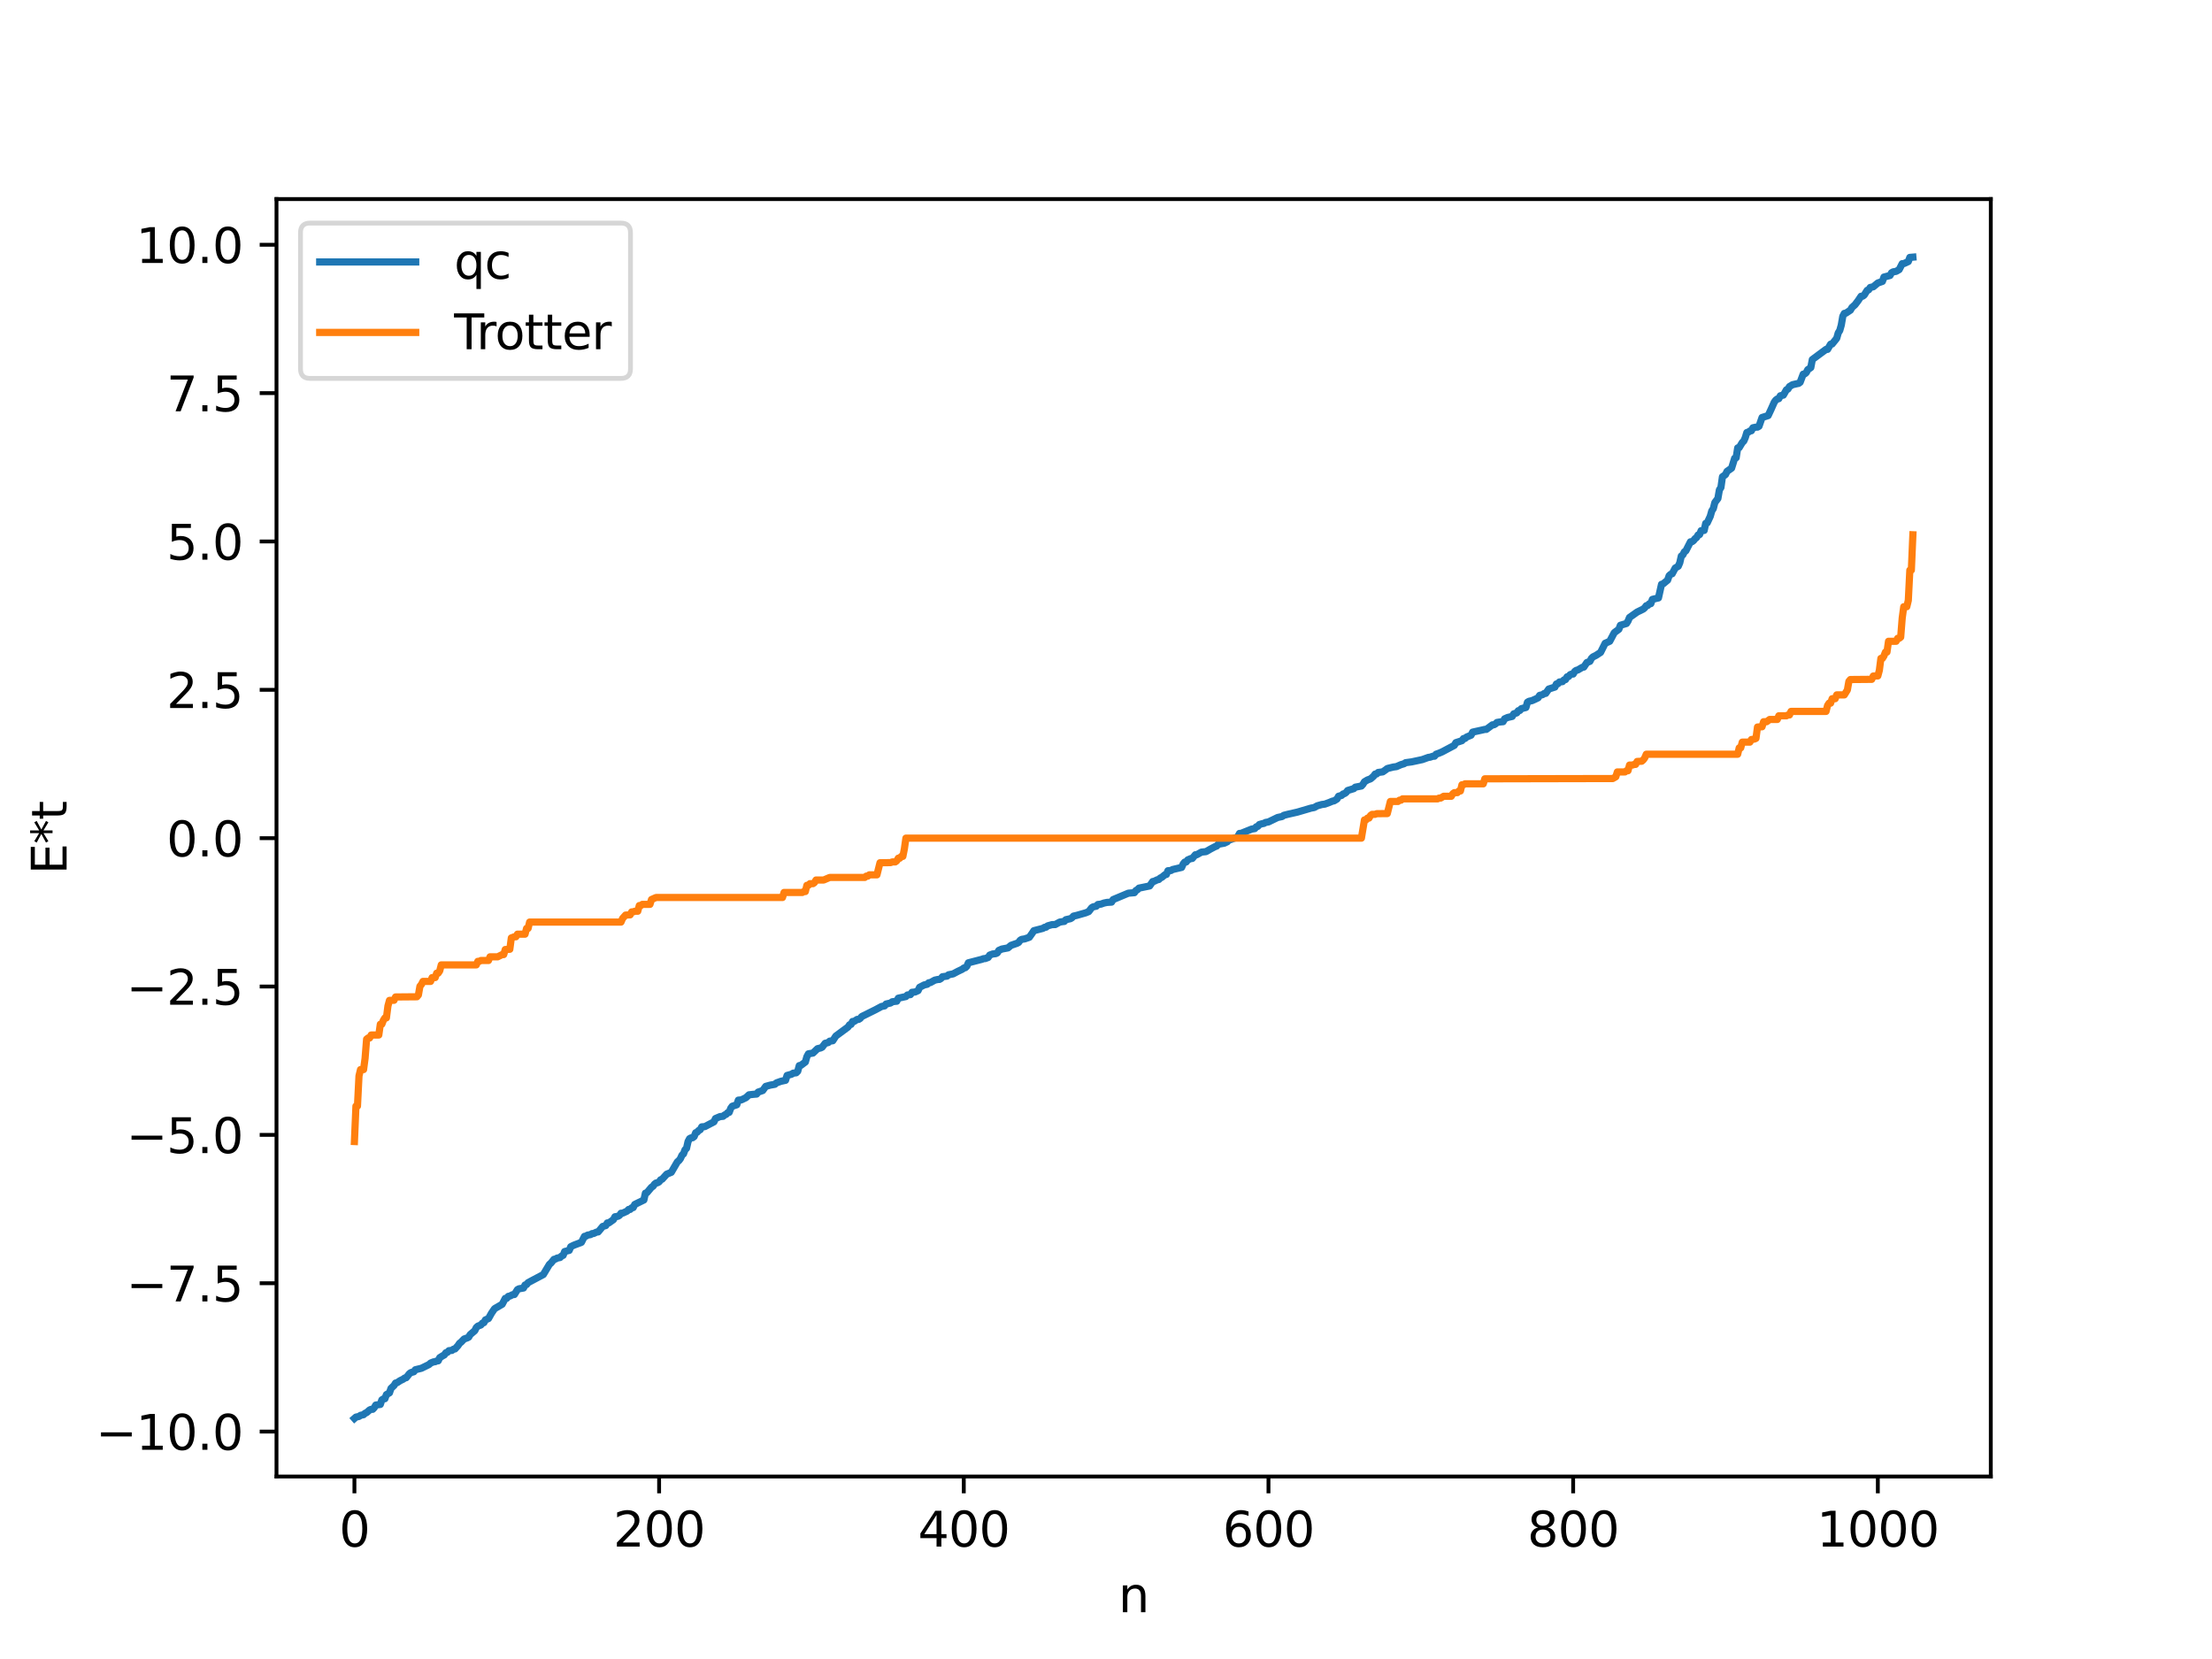 <?xml version="1.0" encoding="utf-8" standalone="no"?>
<!DOCTYPE svg PUBLIC "-//W3C//DTD SVG 1.1//EN"
  "http://www.w3.org/Graphics/SVG/1.1/DTD/svg11.dtd">
<svg xmlns:xlink="http://www.w3.org/1999/xlink" width="460.8pt" height="345.6pt" viewBox="0 0 460.8 345.6" xmlns="http://www.w3.org/2000/svg" version="1.1">
 <defs>
  <style type="text/css">*{stroke-linejoin: round; stroke-linecap: butt}</style>
 </defs>
 <g id="figure_1">
  <g id="patch_1">
   <path d="M 0 345.6 
L 460.8 345.6 
L 460.8 0 
L 0 0 
z
" style="fill: #ffffff"/>
  </g>
  <g id="axes_1">
   <g id="patch_2">
    <path d="M 57.6 307.584 
L 414.72 307.584 
L 414.72 41.472 
L 57.6 41.472 
z
" style="fill: #ffffff"/>
   </g>
   <g id="matplotlib.axis_1">
    <g id="xtick_1">
     <g id="line2d_1">
      <defs>
       <path id="m95f5b6bc32" d="M 0 0 
L 0 3.5 
" style="stroke: #000000; stroke-width: 0.8"/>
      </defs>
      <g>
       <use xlink:href="#m95f5b6bc32" x="73.833" y="307.584" style="stroke: #000000; stroke-width: 0.8"/>
      </g>
     </g>
     <g id="text_1">
      <!-- 0 -->
      <g transform="translate(70.651 322.182) scale(0.1 -0.1)">
       <defs>
        <path id="DejaVuSans-30" d="M 2034 4250 
Q 1547 4250 1301 3770 
Q 1056 3291 1056 2328 
Q 1056 1369 1301 889 
Q 1547 409 2034 409 
Q 2525 409 2770 889 
Q 3016 1369 3016 2328 
Q 3016 3291 2770 3770 
Q 2525 4250 2034 4250 
z
M 2034 4750 
Q 2819 4750 3233 4129 
Q 3647 3509 3647 2328 
Q 3647 1150 3233 529 
Q 2819 -91 2034 -91 
Q 1250 -91 836 529 
Q 422 1150 422 2328 
Q 422 3509 836 4129 
Q 1250 4750 2034 4750 
z
" transform="scale(0.016)"/>
       </defs>
       <use xlink:href="#DejaVuSans-30"/>
      </g>
     </g>
    </g>
    <g id="xtick_2">
     <g id="line2d_2">
      <g>
       <use xlink:href="#m95f5b6bc32" x="137.304" y="307.584" style="stroke: #000000; stroke-width: 0.8"/>
      </g>
     </g>
     <g id="text_2">
      <!-- 200 -->
      <g transform="translate(127.76 322.182) scale(0.1 -0.1)">
       <defs>
        <path id="DejaVuSans-32" d="M 1228 531 
L 3431 531 
L 3431 0 
L 469 0 
L 469 531 
Q 828 903 1448 1529 
Q 2069 2156 2228 2338 
Q 2531 2678 2651 2914 
Q 2772 3150 2772 3378 
Q 2772 3750 2511 3984 
Q 2250 4219 1831 4219 
Q 1534 4219 1204 4116 
Q 875 4013 500 3803 
L 500 4441 
Q 881 4594 1212 4672 
Q 1544 4750 1819 4750 
Q 2544 4750 2975 4387 
Q 3406 4025 3406 3419 
Q 3406 3131 3298 2873 
Q 3191 2616 2906 2266 
Q 2828 2175 2409 1742 
Q 1991 1309 1228 531 
z
" transform="scale(0.016)"/>
       </defs>
       <use xlink:href="#DejaVuSans-32"/>
       <use xlink:href="#DejaVuSans-30" x="63.623"/>
       <use xlink:href="#DejaVuSans-30" x="127.246"/>
      </g>
     </g>
    </g>
    <g id="xtick_3">
     <g id="line2d_3">
      <g>
       <use xlink:href="#m95f5b6bc32" x="200.775" y="307.584" style="stroke: #000000; stroke-width: 0.8"/>
      </g>
     </g>
     <g id="text_3">
      <!-- 400 -->
      <g transform="translate(191.231 322.182) scale(0.1 -0.1)">
       <defs>
        <path id="DejaVuSans-34" d="M 2419 4116 
L 825 1625 
L 2419 1625 
L 2419 4116 
z
M 2253 4666 
L 3047 4666 
L 3047 1625 
L 3713 1625 
L 3713 1100 
L 3047 1100 
L 3047 0 
L 2419 0 
L 2419 1100 
L 313 1100 
L 313 1709 
L 2253 4666 
z
" transform="scale(0.016)"/>
       </defs>
       <use xlink:href="#DejaVuSans-34"/>
       <use xlink:href="#DejaVuSans-30" x="63.623"/>
       <use xlink:href="#DejaVuSans-30" x="127.246"/>
      </g>
     </g>
    </g>
    <g id="xtick_4">
     <g id="line2d_4">
      <g>
       <use xlink:href="#m95f5b6bc32" x="264.246" y="307.584" style="stroke: #000000; stroke-width: 0.8"/>
      </g>
     </g>
     <g id="text_4">
      <!-- 600 -->
      <g transform="translate(254.702 322.182) scale(0.1 -0.1)">
       <defs>
        <path id="DejaVuSans-36" d="M 2113 2584 
Q 1688 2584 1439 2293 
Q 1191 2003 1191 1497 
Q 1191 994 1439 701 
Q 1688 409 2113 409 
Q 2538 409 2786 701 
Q 3034 994 3034 1497 
Q 3034 2003 2786 2293 
Q 2538 2584 2113 2584 
z
M 3366 4563 
L 3366 3988 
Q 3128 4100 2886 4159 
Q 2644 4219 2406 4219 
Q 1781 4219 1451 3797 
Q 1122 3375 1075 2522 
Q 1259 2794 1537 2939 
Q 1816 3084 2150 3084 
Q 2853 3084 3261 2657 
Q 3669 2231 3669 1497 
Q 3669 778 3244 343 
Q 2819 -91 2113 -91 
Q 1303 -91 875 529 
Q 447 1150 447 2328 
Q 447 3434 972 4092 
Q 1497 4750 2381 4750 
Q 2619 4750 2861 4703 
Q 3103 4656 3366 4563 
z
" transform="scale(0.016)"/>
       </defs>
       <use xlink:href="#DejaVuSans-36"/>
       <use xlink:href="#DejaVuSans-30" x="63.623"/>
       <use xlink:href="#DejaVuSans-30" x="127.246"/>
      </g>
     </g>
    </g>
    <g id="xtick_5">
     <g id="line2d_5">
      <g>
       <use xlink:href="#m95f5b6bc32" x="327.717" y="307.584" style="stroke: #000000; stroke-width: 0.8"/>
      </g>
     </g>
     <g id="text_5">
      <!-- 800 -->
      <g transform="translate(318.173 322.182) scale(0.1 -0.1)">
       <defs>
        <path id="DejaVuSans-38" d="M 2034 2216 
Q 1584 2216 1326 1975 
Q 1069 1734 1069 1313 
Q 1069 891 1326 650 
Q 1584 409 2034 409 
Q 2484 409 2743 651 
Q 3003 894 3003 1313 
Q 3003 1734 2745 1975 
Q 2488 2216 2034 2216 
z
M 1403 2484 
Q 997 2584 770 2862 
Q 544 3141 544 3541 
Q 544 4100 942 4425 
Q 1341 4750 2034 4750 
Q 2731 4750 3128 4425 
Q 3525 4100 3525 3541 
Q 3525 3141 3298 2862 
Q 3072 2584 2669 2484 
Q 3125 2378 3379 2068 
Q 3634 1759 3634 1313 
Q 3634 634 3220 271 
Q 2806 -91 2034 -91 
Q 1263 -91 848 271 
Q 434 634 434 1313 
Q 434 1759 690 2068 
Q 947 2378 1403 2484 
z
M 1172 3481 
Q 1172 3119 1398 2916 
Q 1625 2713 2034 2713 
Q 2441 2713 2670 2916 
Q 2900 3119 2900 3481 
Q 2900 3844 2670 4047 
Q 2441 4250 2034 4250 
Q 1625 4250 1398 4047 
Q 1172 3844 1172 3481 
z
" transform="scale(0.016)"/>
       </defs>
       <use xlink:href="#DejaVuSans-38"/>
       <use xlink:href="#DejaVuSans-30" x="63.623"/>
       <use xlink:href="#DejaVuSans-30" x="127.246"/>
      </g>
     </g>
    </g>
    <g id="xtick_6">
     <g id="line2d_6">
      <g>
       <use xlink:href="#m95f5b6bc32" x="391.188" y="307.584" style="stroke: #000000; stroke-width: 0.8"/>
      </g>
     </g>
     <g id="text_6">
      <!-- 1000 -->
      <g transform="translate(378.463 322.182) scale(0.1 -0.1)">
       <defs>
        <path id="DejaVuSans-31" d="M 794 531 
L 1825 531 
L 1825 4091 
L 703 3866 
L 703 4441 
L 1819 4666 
L 2450 4666 
L 2450 531 
L 3481 531 
L 3481 0 
L 794 0 
L 794 531 
z
" transform="scale(0.016)"/>
       </defs>
       <use xlink:href="#DejaVuSans-31"/>
       <use xlink:href="#DejaVuSans-30" x="63.623"/>
       <use xlink:href="#DejaVuSans-30" x="127.246"/>
       <use xlink:href="#DejaVuSans-30" x="190.869"/>
      </g>
     </g>
    </g>
    <g id="text_7">
     <!-- n -->
     <g transform="translate(232.991 335.861) scale(0.1 -0.1)">
      <defs>
       <path id="DejaVuSans-6e" d="M 3513 2113 
L 3513 0 
L 2938 0 
L 2938 2094 
Q 2938 2591 2744 2837 
Q 2550 3084 2163 3084 
Q 1697 3084 1428 2787 
Q 1159 2491 1159 1978 
L 1159 0 
L 581 0 
L 581 3500 
L 1159 3500 
L 1159 2956 
Q 1366 3272 1645 3428 
Q 1925 3584 2291 3584 
Q 2894 3584 3203 3211 
Q 3513 2838 3513 2113 
z
" transform="scale(0.016)"/>
      </defs>
      <use xlink:href="#DejaVuSans-6e"/>
     </g>
    </g>
   </g>
   <g id="matplotlib.axis_2">
    <g id="ytick_1">
     <g id="line2d_7">
      <defs>
       <path id="ma6de04b4d5" d="M 0 0 
L -3.5 0 
" style="stroke: #000000; stroke-width: 0.8"/>
      </defs>
      <g>
       <use xlink:href="#ma6de04b4d5" x="57.6" y="298.22" style="stroke: #000000; stroke-width: 0.8"/>
      </g>
     </g>
     <g id="text_8">
      <!-- −10.0 -->
      <g transform="translate(19.955 302.019) scale(0.1 -0.1)">
       <defs>
        <path id="DejaVuSans-2212" d="M 678 2272 
L 4684 2272 
L 4684 1741 
L 678 1741 
L 678 2272 
z
" transform="scale(0.016)"/>
        <path id="DejaVuSans-2e" d="M 684 794 
L 1344 794 
L 1344 0 
L 684 0 
L 684 794 
z
" transform="scale(0.016)"/>
       </defs>
       <use xlink:href="#DejaVuSans-2212"/>
       <use xlink:href="#DejaVuSans-31" x="83.789"/>
       <use xlink:href="#DejaVuSans-30" x="147.412"/>
       <use xlink:href="#DejaVuSans-2e" x="211.035"/>
       <use xlink:href="#DejaVuSans-30" x="242.822"/>
      </g>
     </g>
    </g>
    <g id="ytick_2">
     <g id="line2d_8">
      <g>
       <use xlink:href="#ma6de04b4d5" x="57.6" y="267.315" style="stroke: #000000; stroke-width: 0.8"/>
      </g>
     </g>
     <g id="text_9">
      <!-- −7.5 -->
      <g transform="translate(26.317 271.115) scale(0.1 -0.1)">
       <defs>
        <path id="DejaVuSans-37" d="M 525 4666 
L 3525 4666 
L 3525 4397 
L 1831 0 
L 1172 0 
L 2766 4134 
L 525 4134 
L 525 4666 
z
" transform="scale(0.016)"/>
        <path id="DejaVuSans-35" d="M 691 4666 
L 3169 4666 
L 3169 4134 
L 1269 4134 
L 1269 2991 
Q 1406 3038 1543 3061 
Q 1681 3084 1819 3084 
Q 2600 3084 3056 2656 
Q 3513 2228 3513 1497 
Q 3513 744 3044 326 
Q 2575 -91 1722 -91 
Q 1428 -91 1123 -41 
Q 819 9 494 109 
L 494 744 
Q 775 591 1075 516 
Q 1375 441 1709 441 
Q 2250 441 2565 725 
Q 2881 1009 2881 1497 
Q 2881 1984 2565 2268 
Q 2250 2553 1709 2553 
Q 1456 2553 1204 2497 
Q 953 2441 691 2322 
L 691 4666 
z
" transform="scale(0.016)"/>
       </defs>
       <use xlink:href="#DejaVuSans-2212"/>
       <use xlink:href="#DejaVuSans-37" x="83.789"/>
       <use xlink:href="#DejaVuSans-2e" x="147.412"/>
       <use xlink:href="#DejaVuSans-35" x="179.199"/>
      </g>
     </g>
    </g>
    <g id="ytick_3">
     <g id="line2d_9">
      <g>
       <use xlink:href="#ma6de04b4d5" x="57.6" y="236.411" style="stroke: #000000; stroke-width: 0.8"/>
      </g>
     </g>
     <g id="text_10">
      <!-- −5.0 -->
      <g transform="translate(26.317 240.21) scale(0.1 -0.1)">
       <use xlink:href="#DejaVuSans-2212"/>
       <use xlink:href="#DejaVuSans-35" x="83.789"/>
       <use xlink:href="#DejaVuSans-2e" x="147.412"/>
       <use xlink:href="#DejaVuSans-30" x="179.199"/>
      </g>
     </g>
    </g>
    <g id="ytick_4">
     <g id="line2d_10">
      <g>
       <use xlink:href="#ma6de04b4d5" x="57.6" y="205.507" style="stroke: #000000; stroke-width: 0.8"/>
      </g>
     </g>
     <g id="text_11">
      <!-- −2.5 -->
      <g transform="translate(26.317 209.306) scale(0.1 -0.1)">
       <use xlink:href="#DejaVuSans-2212"/>
       <use xlink:href="#DejaVuSans-32" x="83.789"/>
       <use xlink:href="#DejaVuSans-2e" x="147.412"/>
       <use xlink:href="#DejaVuSans-35" x="179.199"/>
      </g>
     </g>
    </g>
    <g id="ytick_5">
     <g id="line2d_11">
      <g>
       <use xlink:href="#ma6de04b4d5" x="57.6" y="174.602" style="stroke: #000000; stroke-width: 0.8"/>
      </g>
     </g>
     <g id="text_12">
      <!-- 0.0 -->
      <g transform="translate(34.697 178.401) scale(0.1 -0.1)">
       <use xlink:href="#DejaVuSans-30"/>
       <use xlink:href="#DejaVuSans-2e" x="63.623"/>
       <use xlink:href="#DejaVuSans-30" x="95.41"/>
      </g>
     </g>
    </g>
    <g id="ytick_6">
     <g id="line2d_12">
      <g>
       <use xlink:href="#ma6de04b4d5" x="57.6" y="143.698" style="stroke: #000000; stroke-width: 0.8"/>
      </g>
     </g>
     <g id="text_13">
      <!-- 2.5 -->
      <g transform="translate(34.697 147.497) scale(0.1 -0.1)">
       <use xlink:href="#DejaVuSans-32"/>
       <use xlink:href="#DejaVuSans-2e" x="63.623"/>
       <use xlink:href="#DejaVuSans-35" x="95.41"/>
      </g>
     </g>
    </g>
    <g id="ytick_7">
     <g id="line2d_13">
      <g>
       <use xlink:href="#ma6de04b4d5" x="57.6" y="112.793" style="stroke: #000000; stroke-width: 0.8"/>
      </g>
     </g>
     <g id="text_14">
      <!-- 5.0 -->
      <g transform="translate(34.697 116.592) scale(0.1 -0.1)">
       <use xlink:href="#DejaVuSans-35"/>
       <use xlink:href="#DejaVuSans-2e" x="63.623"/>
       <use xlink:href="#DejaVuSans-30" x="95.41"/>
      </g>
     </g>
    </g>
    <g id="ytick_8">
     <g id="line2d_14">
      <g>
       <use xlink:href="#ma6de04b4d5" x="57.6" y="81.889" style="stroke: #000000; stroke-width: 0.8"/>
      </g>
     </g>
     <g id="text_15">
      <!-- 7.5 -->
      <g transform="translate(34.697 85.688) scale(0.1 -0.1)">
       <use xlink:href="#DejaVuSans-37"/>
       <use xlink:href="#DejaVuSans-2e" x="63.623"/>
       <use xlink:href="#DejaVuSans-35" x="95.41"/>
      </g>
     </g>
    </g>
    <g id="ytick_9">
     <g id="line2d_15">
      <g>
       <use xlink:href="#ma6de04b4d5" x="57.6" y="50.984" style="stroke: #000000; stroke-width: 0.8"/>
      </g>
     </g>
     <g id="text_16">
      <!-- 10.0 -->
      <g transform="translate(28.334 54.784) scale(0.1 -0.1)">
       <use xlink:href="#DejaVuSans-31"/>
       <use xlink:href="#DejaVuSans-30" x="63.623"/>
       <use xlink:href="#DejaVuSans-2e" x="127.246"/>
       <use xlink:href="#DejaVuSans-30" x="159.033"/>
      </g>
     </g>
    </g>
    <g id="text_17">
     <!-- E*t -->
     <g transform="translate(13.875 182.148) rotate(-90) scale(0.1 -0.1)">
      <defs>
       <path id="DejaVuSans-45" d="M 628 4666 
L 3578 4666 
L 3578 4134 
L 1259 4134 
L 1259 2753 
L 3481 2753 
L 3481 2222 
L 1259 2222 
L 1259 531 
L 3634 531 
L 3634 0 
L 628 0 
L 628 4666 
z
" transform="scale(0.016)"/>
       <path id="DejaVuSans-2a" d="M 3009 3897 
L 1888 3291 
L 3009 2681 
L 2828 2375 
L 1778 3009 
L 1778 1831 
L 1422 1831 
L 1422 3009 
L 372 2375 
L 191 2681 
L 1313 3291 
L 191 3897 
L 372 4206 
L 1422 3572 
L 1422 4750 
L 1778 4750 
L 1778 3572 
L 2828 4206 
L 3009 3897 
z
" transform="scale(0.016)"/>
       <path id="DejaVuSans-74" d="M 1172 4494 
L 1172 3500 
L 2356 3500 
L 2356 3053 
L 1172 3053 
L 1172 1153 
Q 1172 725 1289 603 
Q 1406 481 1766 481 
L 2356 481 
L 2356 0 
L 1766 0 
Q 1100 0 847 248 
Q 594 497 594 1153 
L 594 3053 
L 172 3053 
L 172 3500 
L 594 3500 
L 594 4494 
L 1172 4494 
z
" transform="scale(0.016)"/>
      </defs>
      <use xlink:href="#DejaVuSans-45"/>
      <use xlink:href="#DejaVuSans-2a" x="63.184"/>
      <use xlink:href="#DejaVuSans-74" x="113.184"/>
     </g>
    </g>
   </g>
   <g id="line2d_16">
    <path d="M 73.833 295.488 
L 74.15 295.209 
L 74.785 295.072 
L 75.102 294.84 
L 75.737 294.702 
L 76.054 294.403 
L 76.372 294.274 
L 77.006 293.718 
L 77.324 293.583 
L 77.641 293.582 
L 77.958 293.255 
L 78.276 292.699 
L 79.228 292.571 
L 79.545 291.623 
L 79.862 291.414 
L 80.18 291.382 
L 80.497 290.523 
L 81.132 290.158 
L 81.449 289.226 
L 82.084 288.628 
L 82.401 288.113 
L 82.719 288.041 
L 83.353 287.617 
L 83.988 287.311 
L 84.305 287.068 
L 84.623 287.003 
L 85.258 286.194 
L 85.575 285.941 
L 86.21 285.763 
L 86.527 285.341 
L 87.796 285.031 
L 89.383 284.251 
L 89.7 283.951 
L 90.335 283.697 
L 90.653 283.67 
L 90.97 283.514 
L 91.287 283.484 
L 91.605 282.826 
L 92.239 282.429 
L 92.557 282.262 
L 92.874 281.804 
L 93.191 281.72 
L 93.509 281.375 
L 94.143 281.313 
L 94.461 281.067 
L 94.778 281.01 
L 95.413 280.314 
L 95.73 279.833 
L 96.048 279.593 
L 96.682 278.937 
L 97.317 278.714 
L 97.634 278.551 
L 97.952 278.011 
L 98.904 277.21 
L 99.221 276.556 
L 99.539 276.262 
L 100.173 276.019 
L 100.491 275.64 
L 100.808 275.531 
L 101.125 274.955 
L 101.76 274.681 
L 102.395 273.552 
L 103.029 272.624 
L 104.616 271.698 
L 105.251 270.479 
L 105.568 270.462 
L 105.886 270.058 
L 106.203 270.001 
L 106.838 269.681 
L 107.155 269.674 
L 107.79 268.663 
L 108.107 268.483 
L 109.059 268.316 
L 109.377 267.684 
L 109.694 267.593 
L 110.011 267.196 
L 113.185 265.509 
L 114.454 263.395 
L 114.772 263.123 
L 115.406 262.341 
L 115.724 262.286 
L 116.041 262.087 
L 116.676 261.964 
L 116.993 261.643 
L 117.31 261.516 
L 117.628 260.718 
L 118.58 260.48 
L 118.897 259.714 
L 119.532 259.402 
L 121.119 258.798 
L 121.753 257.557 
L 122.071 257.512 
L 122.388 257.297 
L 123.023 257.193 
L 123.34 256.982 
L 123.658 256.964 
L 124.292 256.658 
L 124.61 256.632 
L 125.562 255.486 
L 126.196 255.309 
L 126.514 254.758 
L 126.831 254.751 
L 127.783 254.075 
L 128.1 253.477 
L 128.735 253.374 
L 129.053 253.183 
L 129.37 252.736 
L 129.687 252.731 
L 130.639 252.295 
L 130.957 251.95 
L 131.274 251.946 
L 131.591 251.611 
L 131.909 251.561 
L 132.226 250.911 
L 134.13 249.977 
L 134.448 248.56 
L 134.765 248.458 
L 135.717 247.326 
L 136.034 247.127 
L 136.352 246.675 
L 136.669 246.441 
L 136.986 246.39 
L 137.304 246.202 
L 137.621 245.77 
L 137.939 245.645 
L 138.891 244.6 
L 139.843 244.211 
L 141.112 242.03 
L 141.429 241.779 
L 141.747 241.352 
L 142.064 240.647 
L 142.381 240.376 
L 142.699 239.523 
L 143.016 239.217 
L 143.334 237.796 
L 143.651 237.204 
L 143.968 237.031 
L 144.286 237.008 
L 144.603 236.767 
L 144.92 235.972 
L 145.238 235.851 
L 145.555 235.496 
L 145.872 235.336 
L 146.19 234.742 
L 146.824 234.698 
L 148.729 233.696 
L 149.046 233.012 
L 149.998 232.607 
L 150.633 232.546 
L 150.95 232.264 
L 151.267 232.141 
L 151.585 231.794 
L 151.902 231.726 
L 152.22 230.882 
L 152.537 230.454 
L 153.489 230.145 
L 153.806 229.181 
L 154.441 229.124 
L 155.393 228.665 
L 156.028 228.072 
L 156.98 227.965 
L 157.615 227.915 
L 157.932 227.504 
L 158.884 227.178 
L 159.519 226.31 
L 160.471 226.05 
L 161.423 225.878 
L 161.74 225.59 
L 162.692 225.251 
L 163.327 225.115 
L 163.644 225.046 
L 163.962 224.034 
L 164.914 223.774 
L 165.231 223.56 
L 165.866 223.479 
L 166.183 223.162 
L 166.5 221.986 
L 166.818 221.945 
L 167.77 221.236 
L 168.087 220.123 
L 168.405 219.534 
L 169.357 219.37 
L 170.309 218.46 
L 170.943 218.309 
L 171.261 218.155 
L 171.896 217.334 
L 172.53 217.189 
L 172.848 216.888 
L 173.482 216.805 
L 174.117 215.828 
L 176.656 213.953 
L 176.973 213.483 
L 177.291 213.395 
L 177.608 212.789 
L 177.925 212.784 
L 178.56 212.361 
L 178.877 212.354 
L 179.195 212.159 
L 179.512 211.768 
L 182.368 210.354 
L 183.638 209.669 
L 184.272 209.546 
L 184.59 209.157 
L 185.542 208.937 
L 185.859 208.691 
L 186.494 208.596 
L 186.811 208.574 
L 187.129 207.943 
L 188.715 207.598 
L 189.033 207.273 
L 189.667 207.193 
L 189.985 206.714 
L 190.62 206.655 
L 191.254 206.37 
L 191.572 205.674 
L 192.524 205.183 
L 193.158 205.039 
L 193.476 204.731 
L 193.793 204.701 
L 194.745 204.176 
L 195.38 204.039 
L 195.697 204.032 
L 196.015 203.854 
L 196.332 203.472 
L 197.284 203.343 
L 197.601 203.068 
L 198.553 202.876 
L 199.505 202.366 
L 200.458 201.912 
L 200.775 201.657 
L 201.092 201.589 
L 201.41 201.291 
L 201.727 200.57 
L 204.583 199.832 
L 204.9 199.7 
L 205.218 199.693 
L 205.853 199.457 
L 206.17 198.964 
L 206.805 198.729 
L 207.439 198.661 
L 207.757 198.502 
L 208.074 197.984 
L 208.709 197.703 
L 209.978 197.465 
L 210.613 196.934 
L 211.882 196.495 
L 212.2 196.32 
L 212.517 195.876 
L 212.834 195.689 
L 213.469 195.586 
L 214.421 195.256 
L 215.056 194.365 
L 215.373 193.877 
L 217.277 193.388 
L 217.595 193.176 
L 217.912 193.15 
L 218.229 192.879 
L 219.181 192.612 
L 219.816 192.604 
L 220.768 192.086 
L 221.403 191.982 
L 221.72 191.95 
L 222.038 191.587 
L 222.99 191.379 
L 223.307 191.187 
L 223.624 190.842 
L 224.259 190.702 
L 226.163 190.159 
L 226.798 189.9 
L 227.433 189.079 
L 227.75 188.905 
L 228.385 188.775 
L 228.702 188.424 
L 229.337 188.349 
L 229.972 188.12 
L 230.606 187.989 
L 231.558 187.926 
L 231.876 187.401 
L 235.049 186.069 
L 236.319 185.96 
L 236.636 185.507 
L 236.953 185.344 
L 237.271 185.012 
L 239.492 184.558 
L 240.127 183.643 
L 240.444 183.582 
L 241.079 183.276 
L 241.396 183.219 
L 241.714 182.901 
L 242.031 182.758 
L 242.666 182.235 
L 242.983 182.162 
L 243.3 181.391 
L 243.935 181.345 
L 244.253 181.143 
L 246.157 180.698 
L 246.474 179.981 
L 246.791 179.593 
L 247.109 179.563 
L 247.426 179.137 
L 248.061 178.856 
L 248.378 178.829 
L 249.013 178.063 
L 249.33 178.042 
L 250.282 177.508 
L 251.234 177.41 
L 252.186 176.86 
L 253.139 176.361 
L 253.456 176.253 
L 253.773 175.878 
L 255.043 175.649 
L 255.677 175.348 
L 255.995 174.953 
L 256.312 174.919 
L 256.947 174.674 
L 257.581 174.474 
L 257.899 174.195 
L 258.216 173.615 
L 258.534 173.607 
L 260.755 172.713 
L 261.39 172.612 
L 261.707 172.244 
L 262.024 172.147 
L 262.342 171.766 
L 262.977 171.58 
L 263.294 171.538 
L 263.611 171.335 
L 264.246 171.224 
L 266.15 170.301 
L 267.102 170.095 
L 267.42 169.85 
L 268.372 169.609 
L 270.276 169.176 
L 273.132 168.338 
L 273.767 168.224 
L 274.401 167.868 
L 275.353 167.598 
L 275.988 167.512 
L 276.94 167.16 
L 277.575 166.892 
L 277.892 166.84 
L 278.527 166.451 
L 278.844 165.872 
L 279.479 165.7 
L 279.796 165.396 
L 280.114 165.311 
L 280.431 165.073 
L 280.748 164.672 
L 282.018 164.287 
L 282.335 163.983 
L 283.605 163.741 
L 283.922 163.387 
L 284.239 162.859 
L 284.874 162.48 
L 285.509 162.249 
L 286.143 161.698 
L 286.461 161.253 
L 286.778 161.224 
L 287.096 160.918 
L 288.048 160.793 
L 288.682 160.354 
L 289 160.097 
L 290.269 159.787 
L 290.904 159.702 
L 291.856 159.286 
L 292.491 159.101 
L 292.808 158.884 
L 294.077 158.71 
L 296.299 158.235 
L 297.568 157.775 
L 297.886 157.746 
L 298.52 157.53 
L 298.838 157.529 
L 299.155 157.12 
L 299.79 156.893 
L 300.424 156.622 
L 302.963 155.274 
L 303.281 154.708 
L 304.55 154.297 
L 304.867 153.856 
L 305.185 153.839 
L 305.502 153.549 
L 306.454 153.152 
L 306.772 152.514 
L 308.676 152.095 
L 309.31 151.947 
L 309.628 151.944 
L 310.897 150.999 
L 311.215 150.981 
L 311.532 150.806 
L 311.849 150.5 
L 312.484 150.396 
L 313.119 150.339 
L 313.436 149.742 
L 314.071 149.464 
L 315.023 149.242 
L 315.34 148.704 
L 315.975 148.505 
L 316.292 148.053 
L 316.61 148.004 
L 316.927 147.627 
L 317.879 147.384 
L 318.196 146.287 
L 318.514 146.095 
L 319.148 145.952 
L 319.783 145.67 
L 320.418 145.365 
L 320.735 144.858 
L 321.37 144.704 
L 321.687 144.466 
L 322.005 144.442 
L 322.639 143.538 
L 323.909 143.132 
L 324.226 142.481 
L 324.543 142.433 
L 324.861 142.068 
L 325.496 141.995 
L 325.813 141.628 
L 326.13 141.568 
L 326.448 140.995 
L 326.765 140.929 
L 327.082 140.555 
L 327.4 140.418 
L 327.717 140.417 
L 328.034 139.885 
L 328.352 139.648 
L 328.669 139.577 
L 329.621 139.018 
L 329.939 138.966 
L 330.573 138.018 
L 331.208 137.771 
L 331.525 137.147 
L 331.843 136.847 
L 332.477 136.529 
L 333.429 135.908 
L 334.381 134.007 
L 335.334 133.59 
L 336.286 131.795 
L 337.238 131.087 
L 337.555 130.259 
L 338.824 129.883 
L 339.142 129.389 
L 339.459 128.629 
L 341.046 127.503 
L 342.315 126.882 
L 342.633 126.608 
L 342.95 126.182 
L 343.267 126.12 
L 343.585 125.772 
L 343.902 125.75 
L 344.22 124.863 
L 344.854 124.703 
L 345.489 124.56 
L 346.124 121.721 
L 346.441 121.638 
L 347.393 120.853 
L 347.71 119.937 
L 348.028 119.637 
L 348.345 119.524 
L 348.98 118.335 
L 349.615 117.957 
L 349.932 117.22 
L 350.249 115.827 
L 350.567 115.593 
L 350.884 114.967 
L 351.201 114.741 
L 352.153 112.869 
L 352.471 112.853 
L 352.788 112.623 
L 353.105 112.214 
L 353.423 111.986 
L 353.74 111.442 
L 354.058 111.355 
L 354.375 110.549 
L 355.01 110.498 
L 355.327 109.03 
L 355.644 108.921 
L 356.279 107.554 
L 356.596 106.432 
L 356.914 105.953 
L 357.231 104.685 
L 357.866 103.854 
L 358.183 102.036 
L 358.5 101.559 
L 358.818 99.317 
L 359.453 98.859 
L 359.77 98.194 
L 360.722 97.525 
L 361.357 95.467 
L 361.674 95.357 
L 361.991 93.307 
L 362.309 93.245 
L 362.943 92.189 
L 363.261 91.888 
L 363.578 91.153 
L 363.896 90.105 
L 364.213 90.026 
L 364.53 89.782 
L 364.848 89.734 
L 365.165 89.116 
L 365.8 88.983 
L 366.117 88.98 
L 366.434 88.796 
L 367.069 86.97 
L 368.339 86.574 
L 368.973 85.217 
L 369.608 83.787 
L 369.925 83.355 
L 370.243 83.112 
L 370.56 83.055 
L 370.877 82.445 
L 371.512 82.309 
L 372.147 81.198 
L 372.464 81.048 
L 372.781 80.527 
L 373.416 80.143 
L 374.368 79.924 
L 374.686 79.865 
L 375.003 79.631 
L 375.638 77.945 
L 375.955 77.885 
L 376.272 77.628 
L 376.59 77.008 
L 377.224 76.572 
L 377.542 74.895 
L 380.398 72.781 
L 380.715 72.781 
L 381.35 71.7 
L 381.667 71.658 
L 382.62 70.477 
L 382.937 69.355 
L 383.254 68.851 
L 383.572 67.728 
L 383.889 65.882 
L 384.206 65.287 
L 384.524 65.242 
L 385.476 64.613 
L 385.793 64.052 
L 386.428 63.491 
L 387.062 62.659 
L 387.697 61.714 
L 388.015 61.703 
L 388.332 61.487 
L 388.967 60.48 
L 389.284 60.365 
L 389.601 59.884 
L 390.236 59.743 
L 391.188 58.951 
L 392.14 58.623 
L 392.458 57.717 
L 393.727 57.388 
L 394.044 56.825 
L 394.362 56.636 
L 394.996 56.528 
L 395.631 56.163 
L 396.266 54.924 
L 396.583 54.92 
L 397.535 54.488 
L 397.853 53.623 
L 398.487 53.568 
L 398.487 53.568 
" clip-path="url(#pbfcf2303d6)" style="fill: none; stroke: #1f77b4; stroke-width: 1.5; stroke-linecap: square"/>
   </g>
   <g id="line2d_17">
    <path d="M 73.833 237.801 
L 74.15 230.426 
L 74.467 230.426 
L 74.785 224.122 
L 75.102 222.813 
L 75.737 222.813 
L 76.054 220.454 
L 76.372 216.473 
L 76.689 216.228 
L 77.006 216.228 
L 77.324 215.612 
L 78.91 215.612 
L 79.228 213.366 
L 79.545 213.366 
L 79.862 212.553 
L 80.18 212.05 
L 80.497 212.05 
L 80.815 209.566 
L 81.132 208.397 
L 82.084 208.377 
L 82.401 207.685 
L 86.844 207.646 
L 87.162 207.267 
L 87.479 205.467 
L 87.796 205.069 
L 88.114 204.446 
L 89.7 204.446 
L 90.018 203.65 
L 90.653 203.65 
L 90.97 202.725 
L 91.287 202.725 
L 91.605 202.243 
L 91.922 201.004 
L 99.221 201.004 
L 99.539 200.266 
L 99.856 200.266 
L 100.173 200.091 
L 101.76 200.091 
L 102.077 199.326 
L 103.664 199.326 
L 104.616 198.855 
L 104.934 198.855 
L 105.251 197.805 
L 106.203 197.752 
L 106.52 195.383 
L 107.155 195.149 
L 107.472 195.149 
L 107.79 194.604 
L 109.377 194.604 
L 109.694 193.407 
L 110.011 193.407 
L 110.329 192.084 
L 129.37 192.084 
L 129.687 191.333 
L 130.322 190.626 
L 131.274 190.581 
L 131.591 189.966 
L 131.909 189.966 
L 132.226 189.826 
L 132.861 189.826 
L 133.178 188.642 
L 133.496 188.642 
L 133.813 188.395 
L 135.4 188.395 
L 135.717 187.385 
L 136.669 186.964 
L 163.01 186.964 
L 163.327 185.916 
L 167.135 185.916 
L 167.453 185.725 
L 167.77 185.725 
L 168.087 184.429 
L 168.405 184.429 
L 168.722 184.083 
L 169.357 184.083 
L 169.674 183.859 
L 169.991 183.325 
L 171.578 183.325 
L 172.848 182.788 
L 180.147 182.788 
L 180.464 182.512 
L 180.781 182.512 
L 181.099 182.242 
L 182.686 182.242 
L 183.32 179.723 
L 185.542 179.7 
L 185.859 179.554 
L 186.494 179.554 
L 186.811 179.333 
L 187.129 178.779 
L 187.446 178.779 
L 187.763 178.403 
L 188.081 178.403 
L 188.398 176.837 
L 188.715 174.602 
L 283.605 174.602 
L 284.239 170.801 
L 284.557 170.801 
L 284.874 170.426 
L 285.191 170.426 
L 285.509 169.872 
L 285.826 169.651 
L 286.461 169.651 
L 286.778 169.504 
L 289 169.482 
L 289.634 166.962 
L 291.221 166.962 
L 291.539 166.692 
L 291.856 166.692 
L 292.173 166.417 
L 299.472 166.417 
L 299.79 166.257 
L 300.107 166.257 
L 300.742 165.88 
L 302.329 165.88 
L 302.646 165.345 
L 302.963 165.122 
L 303.598 165.122 
L 303.915 164.776 
L 304.233 164.776 
L 304.55 163.479 
L 304.867 163.479 
L 305.185 163.288 
L 308.993 163.288 
L 309.31 162.24 
L 335.968 162.183 
L 336.603 161.819 
L 336.92 160.81 
L 338.507 160.81 
L 338.824 160.562 
L 339.142 160.562 
L 339.459 159.378 
L 340.094 159.378 
L 340.411 159.238 
L 340.729 159.238 
L 341.046 158.623 
L 341.998 158.578 
L 342.315 158.305 
L 342.633 157.871 
L 342.95 157.12 
L 361.991 157.12 
L 362.309 155.797 
L 362.626 155.797 
L 362.943 154.6 
L 364.53 154.6 
L 364.848 154.055 
L 365.482 153.961 
L 365.8 153.821 
L 366.117 151.452 
L 367.069 151.399 
L 367.386 150.35 
L 368.021 150.35 
L 368.656 149.879 
L 370.243 149.879 
L 370.56 149.113 
L 372.147 149.113 
L 372.464 148.939 
L 372.781 148.939 
L 373.099 148.2 
L 380.398 148.2 
L 380.715 146.961 
L 381.033 146.479 
L 381.35 146.479 
L 381.667 145.554 
L 382.302 145.554 
L 382.62 144.758 
L 384.206 144.758 
L 384.841 143.737 
L 385.158 141.937 
L 385.476 141.558 
L 389.919 141.519 
L 390.236 140.827 
L 391.188 140.807 
L 391.505 139.638 
L 391.823 137.154 
L 392.14 137.154 
L 392.458 136.652 
L 392.775 135.838 
L 393.092 135.838 
L 393.41 133.592 
L 394.996 133.592 
L 395.314 132.976 
L 395.631 132.976 
L 395.948 132.732 
L 396.266 128.75 
L 396.583 126.391 
L 397.218 126.391 
L 397.535 125.082 
L 397.853 118.778 
L 398.17 118.778 
L 398.487 111.404 
L 398.487 111.404 
" clip-path="url(#pbfcf2303d6)" style="fill: none; stroke: #ff7f0e; stroke-width: 1.5; stroke-linecap: square"/>
   </g>
   <g id="patch_3">
    <path d="M 57.6 307.584 
L 57.6 41.472 
" style="fill: none; stroke: #000000; stroke-width: 0.8; stroke-linejoin: miter; stroke-linecap: square"/>
   </g>
   <g id="patch_4">
    <path d="M 414.72 307.584 
L 414.72 41.472 
" style="fill: none; stroke: #000000; stroke-width: 0.8; stroke-linejoin: miter; stroke-linecap: square"/>
   </g>
   <g id="patch_5">
    <path d="M 57.6 307.584 
L 414.72 307.584 
" style="fill: none; stroke: #000000; stroke-width: 0.8; stroke-linejoin: miter; stroke-linecap: square"/>
   </g>
   <g id="patch_6">
    <path d="M 57.6 41.472 
L 414.72 41.472 
" style="fill: none; stroke: #000000; stroke-width: 0.8; stroke-linejoin: miter; stroke-linecap: square"/>
   </g>
   <g id="legend_1">
    <g id="patch_7">
     <path d="M 64.6 78.828 
L 129.342 78.828 
Q 131.342 78.828 131.342 76.828 
L 131.342 48.472 
Q 131.342 46.472 129.342 46.472 
L 64.6 46.472 
Q 62.6 46.472 62.6 48.472 
L 62.6 76.828 
Q 62.6 78.828 64.6 78.828 
z
" style="fill: #ffffff; opacity: 0.8; stroke: #cccccc; stroke-linejoin: miter"/>
    </g>
    <g id="line2d_18">
     <path d="M 66.6 54.57 
L 76.6 54.57 
L 86.6 54.57 
" style="fill: none; stroke: #1f77b4; stroke-width: 1.5; stroke-linecap: square"/>
    </g>
    <g id="text_18">
     <!-- qc -->
     <g transform="translate(94.6 58.07) scale(0.1 -0.1)">
      <defs>
       <path id="DejaVuSans-71" d="M 947 1747 
Q 947 1113 1208 752 
Q 1469 391 1925 391 
Q 2381 391 2643 752 
Q 2906 1113 2906 1747 
Q 2906 2381 2643 2742 
Q 2381 3103 1925 3103 
Q 1469 3103 1208 2742 
Q 947 2381 947 1747 
z
M 2906 525 
Q 2725 213 2448 61 
Q 2172 -91 1784 -91 
Q 1150 -91 751 415 
Q 353 922 353 1747 
Q 353 2572 751 3078 
Q 1150 3584 1784 3584 
Q 2172 3584 2448 3432 
Q 2725 3281 2906 2969 
L 2906 3500 
L 3481 3500 
L 3481 -1331 
L 2906 -1331 
L 2906 525 
z
" transform="scale(0.016)"/>
       <path id="DejaVuSans-63" d="M 3122 3366 
L 3122 2828 
Q 2878 2963 2633 3030 
Q 2388 3097 2138 3097 
Q 1578 3097 1268 2742 
Q 959 2388 959 1747 
Q 959 1106 1268 751 
Q 1578 397 2138 397 
Q 2388 397 2633 464 
Q 2878 531 3122 666 
L 3122 134 
Q 2881 22 2623 -34 
Q 2366 -91 2075 -91 
Q 1284 -91 818 406 
Q 353 903 353 1747 
Q 353 2603 823 3093 
Q 1294 3584 2113 3584 
Q 2378 3584 2631 3529 
Q 2884 3475 3122 3366 
z
" transform="scale(0.016)"/>
      </defs>
      <use xlink:href="#DejaVuSans-71"/>
      <use xlink:href="#DejaVuSans-63" x="63.477"/>
     </g>
    </g>
    <g id="line2d_19">
     <path d="M 66.6 69.249 
L 76.6 69.249 
L 86.6 69.249 
" style="fill: none; stroke: #ff7f0e; stroke-width: 1.5; stroke-linecap: square"/>
    </g>
    <g id="text_19">
     <!-- Trotter -->
     <g transform="translate(94.6 72.749) scale(0.1 -0.1)">
      <defs>
       <path id="DejaVuSans-54" d="M -19 4666 
L 3928 4666 
L 3928 4134 
L 2272 4134 
L 2272 0 
L 1638 0 
L 1638 4134 
L -19 4134 
L -19 4666 
z
" transform="scale(0.016)"/>
       <path id="DejaVuSans-72" d="M 2631 2963 
Q 2534 3019 2420 3045 
Q 2306 3072 2169 3072 
Q 1681 3072 1420 2755 
Q 1159 2438 1159 1844 
L 1159 0 
L 581 0 
L 581 3500 
L 1159 3500 
L 1159 2956 
Q 1341 3275 1631 3429 
Q 1922 3584 2338 3584 
Q 2397 3584 2469 3576 
Q 2541 3569 2628 3553 
L 2631 2963 
z
" transform="scale(0.016)"/>
       <path id="DejaVuSans-6f" d="M 1959 3097 
Q 1497 3097 1228 2736 
Q 959 2375 959 1747 
Q 959 1119 1226 758 
Q 1494 397 1959 397 
Q 2419 397 2687 759 
Q 2956 1122 2956 1747 
Q 2956 2369 2687 2733 
Q 2419 3097 1959 3097 
z
M 1959 3584 
Q 2709 3584 3137 3096 
Q 3566 2609 3566 1747 
Q 3566 888 3137 398 
Q 2709 -91 1959 -91 
Q 1206 -91 779 398 
Q 353 888 353 1747 
Q 353 2609 779 3096 
Q 1206 3584 1959 3584 
z
" transform="scale(0.016)"/>
       <path id="DejaVuSans-65" d="M 3597 1894 
L 3597 1613 
L 953 1613 
Q 991 1019 1311 708 
Q 1631 397 2203 397 
Q 2534 397 2845 478 
Q 3156 559 3463 722 
L 3463 178 
Q 3153 47 2828 -22 
Q 2503 -91 2169 -91 
Q 1331 -91 842 396 
Q 353 884 353 1716 
Q 353 2575 817 3079 
Q 1281 3584 2069 3584 
Q 2775 3584 3186 3129 
Q 3597 2675 3597 1894 
z
M 3022 2063 
Q 3016 2534 2758 2815 
Q 2500 3097 2075 3097 
Q 1594 3097 1305 2825 
Q 1016 2553 972 2059 
L 3022 2063 
z
" transform="scale(0.016)"/>
      </defs>
      <use xlink:href="#DejaVuSans-54"/>
      <use xlink:href="#DejaVuSans-72" x="46.334"/>
      <use xlink:href="#DejaVuSans-6f" x="85.197"/>
      <use xlink:href="#DejaVuSans-74" x="146.379"/>
      <use xlink:href="#DejaVuSans-74" x="185.588"/>
      <use xlink:href="#DejaVuSans-65" x="224.797"/>
      <use xlink:href="#DejaVuSans-72" x="286.32"/>
     </g>
    </g>
   </g>
  </g>
 </g>
 <defs>
  <clipPath id="pbfcf2303d6">
   <rect x="57.6" y="41.472" width="357.12" height="266.112"/>
  </clipPath>
 </defs>
</svg>
